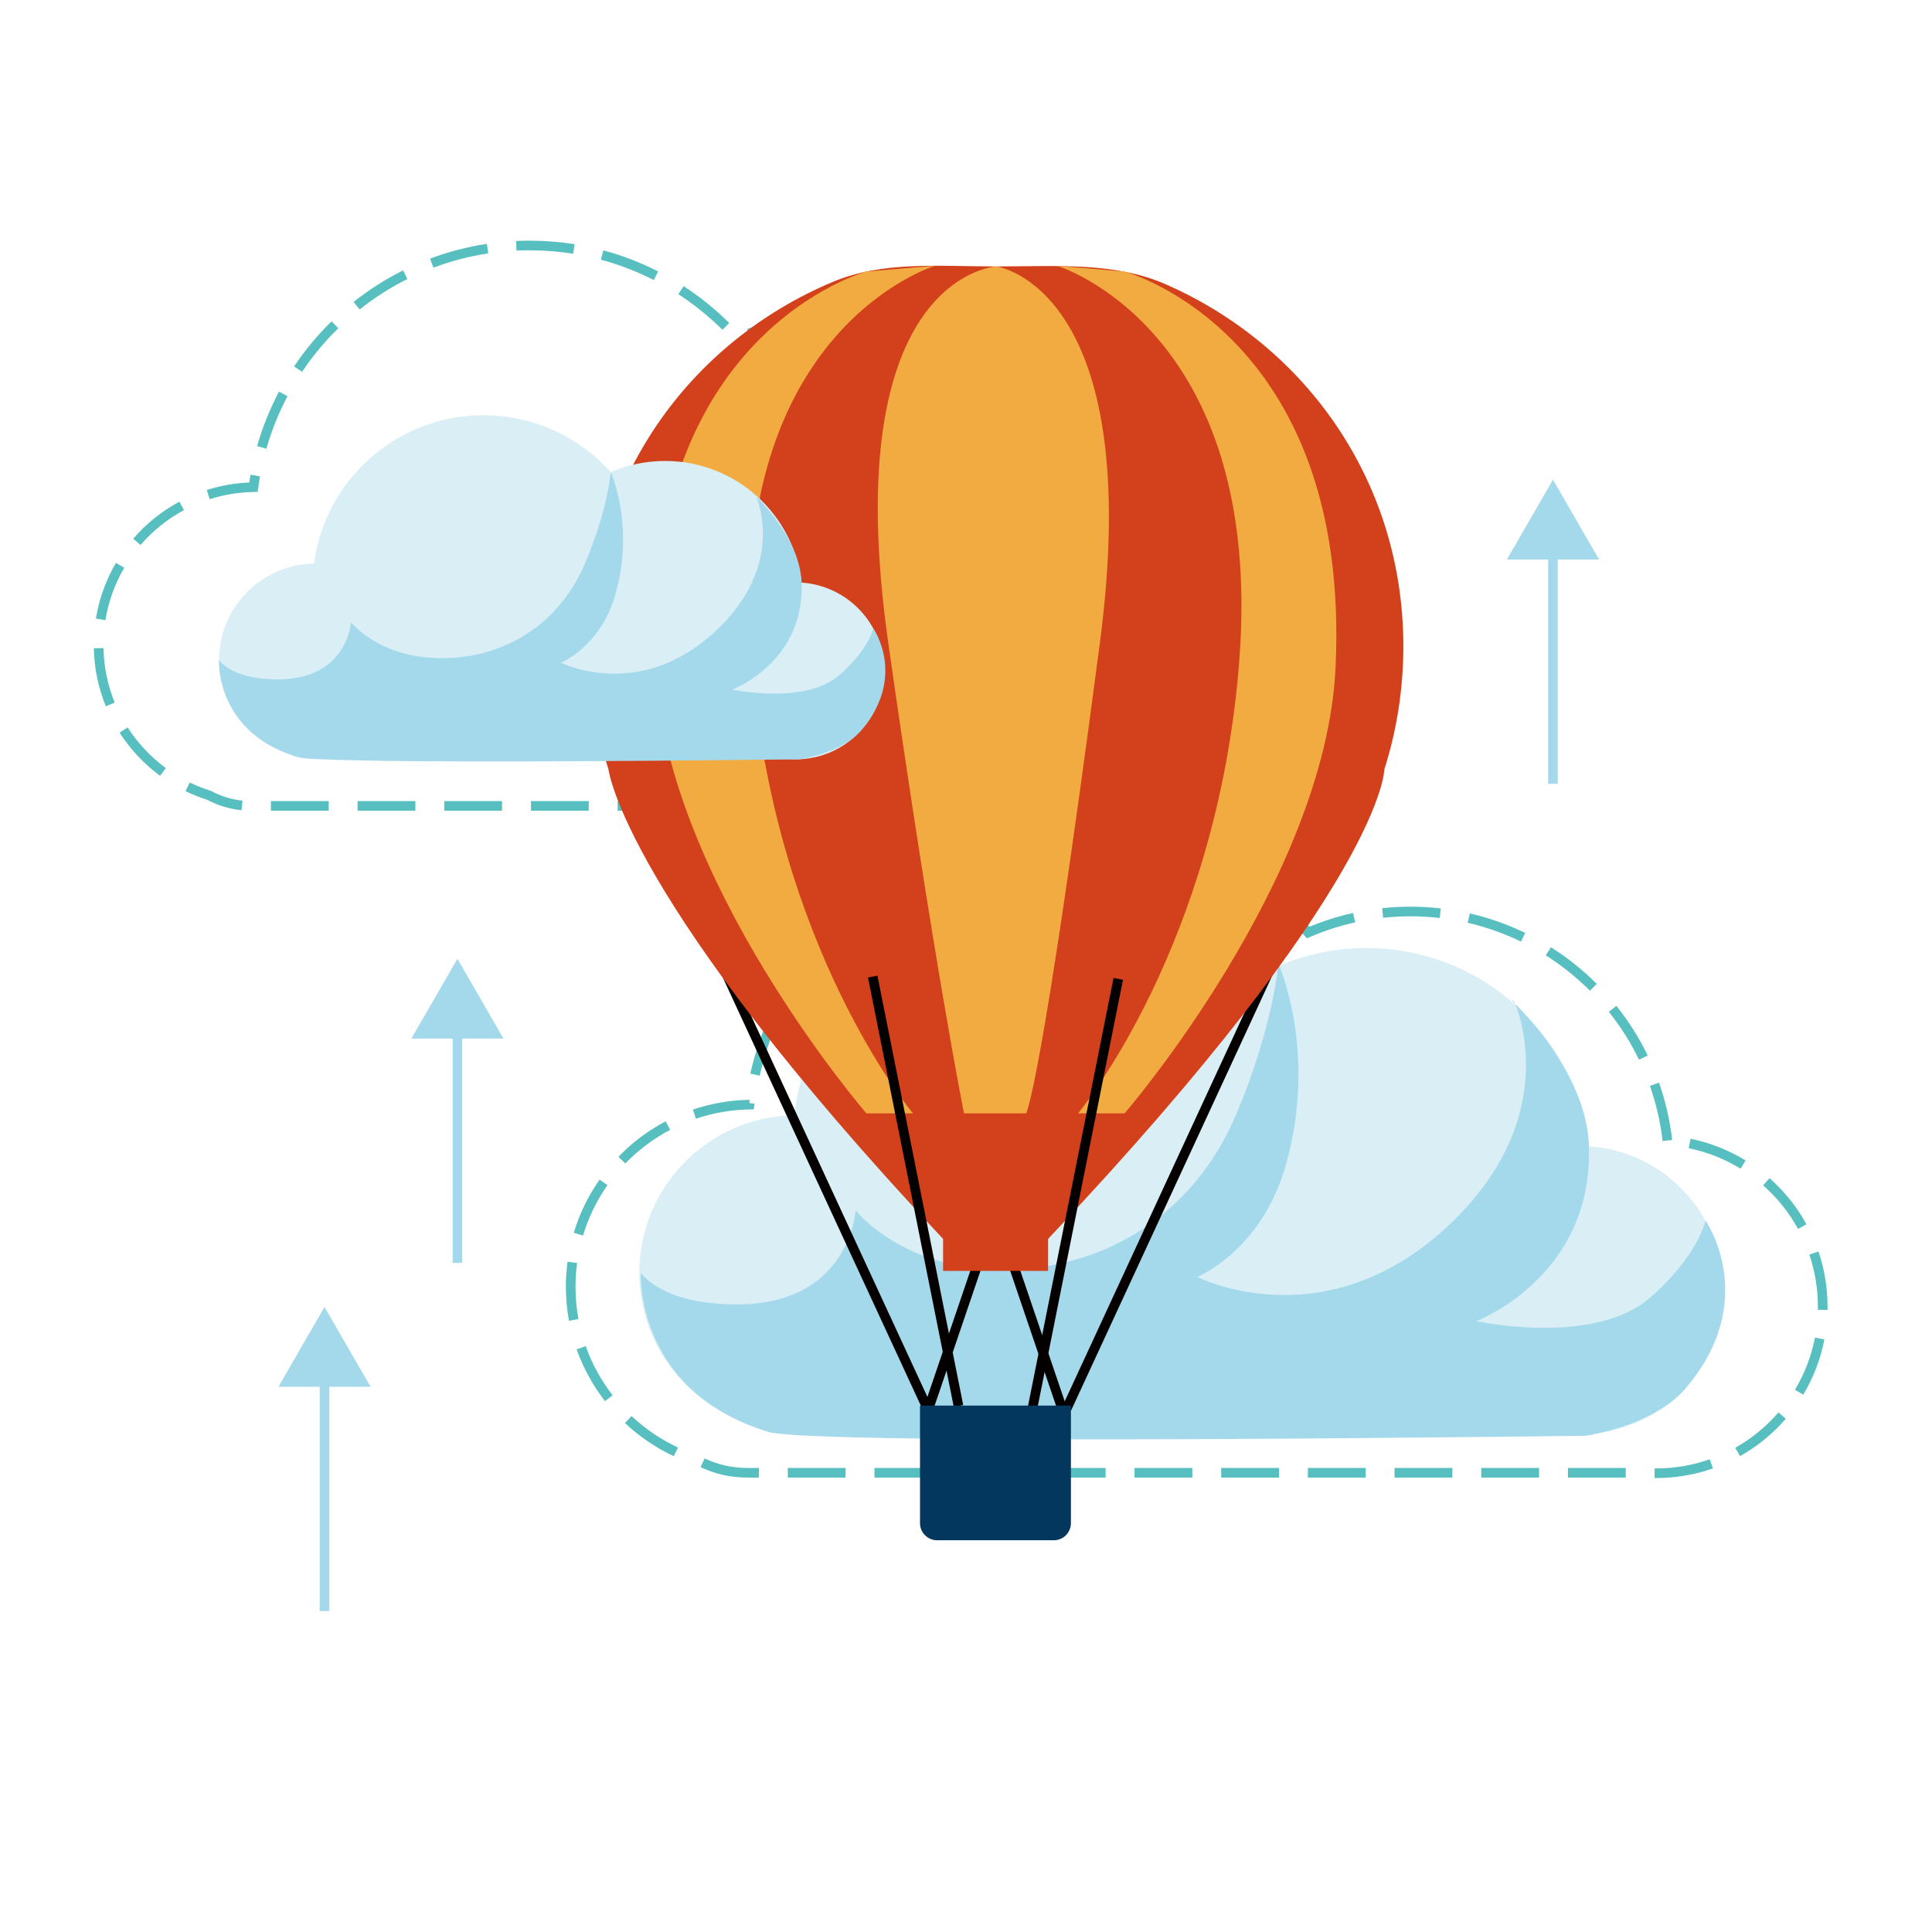 <?xml version="1.0" encoding="utf-8"?>
<!-- Generator: Adobe Illustrator 15.0.0, SVG Export Plug-In . SVG Version: 6.00 Build 0)  -->
<!DOCTYPE svg PUBLIC "-//W3C//DTD SVG 1.1//EN" "http://www.w3.org/Graphics/SVG/1.1/DTD/svg11.dtd">
<svg version="1.1" id="图层_1" xmlns="http://www.w3.org/2000/svg" xmlns:xlink="http://www.w3.org/1999/xlink" x="0px" y="0px"
	 width="566.93px" height="566.93px" viewBox="0 0 566.93 566.93" enable-background="new 0 0 566.93 566.93" xml:space="preserve">
<path fill="#D9EEF5" d="M466.218,336.373c-3.735-32.74-31.531-58.176-65.273-58.176c-9.23,0-18.017,1.907-25.989,5.344
	c-14.965-16.7-36.695-27.21-60.884-27.21c-41.476,0-75.732,30.894-81.022,70.925c-25.172,0.449-45.442,20.982-45.442,46.262
	c0,20.713,13.606,38.244,32.368,44.15c3.708,1.986,7.942,3.115,12.442,3.115h227.935c0.997,0.07,1.997,0.119,3.011,0.119
	c23.371,0,42.316-18.947,42.316-42.316C505.679,356.174,488.255,337.844,466.218,336.373z"/>
<path fill="#A4D9EC" d="M251.062,355.197c0,0,11.039,13.943,34.035,16.732c31.591,3.832,63.389-11.08,77.726-45.086
	c10.928-25.92,12.301-44.093,12.301-44.093s11.866,26.234,1.957,59.896c-7.243,24.604-25.756,32.07-25.756,32.07
	s39.504,20.137,76.808-18.125c30.814-31.607,16.182-62.785,16.182-62.785c-5.388-3.775,21,17.246,21.933,42.256
	c1.437,38.654-33.057,51.611-33.057,51.611s34.493,7.553,51.052-6.914c14.165-12.377,16.227-22.602,16.227-22.602
	s16.428,23.531-6.115,49.555c-9.273,10.705-28.964,13.596-28.964,13.596s-226.39,3.02-239.918-1.117
	c-39.257-12.006-37.409-46.648-37.409-46.648s4.686,6.766,18.848,8.613C249.222,387.674,251.062,355.197,251.062,355.197z"/>
<path fill="#57BFBF" d="M299.949,237.898h-16.957v-2.826h16.957V237.898z M274.512,237.898h-16.958v-2.826h16.958V237.898z
	 M249.075,237.898h-16.958v-2.826h16.958V237.898z M223.638,237.898H206.68v-2.826h16.958V237.898z M198.202,237.898h-16.958v-2.826
	h16.958V237.898z M172.765,237.898h-16.958v-2.826h16.958V237.898z M147.328,237.898h-16.959v-2.826h16.959V237.898z
	 M121.89,237.898h-16.958v-2.826h16.958V237.898z M96.454,237.898H79.496v-2.826h16.958V237.898z M308.541,237.85l-0.244-2.816
	c5.494-0.479,10.744-2.034,15.602-4.623l1.33,2.494C320.031,235.673,314.418,237.336,308.541,237.85z M70.876,237.751
	c-3.557-0.366-6.96-1.399-10.121-3.073c-2.154-0.686-4.279-1.533-6.315-2.52l1.233-2.544c1.952,0.946,3.991,1.756,6.058,2.408
	l0.125,0.039l0.118,0.063c2.866,1.535,5.958,2.482,9.191,2.815L70.876,237.751z M332.496,228.041l-1.797-2.18
	c4.258-3.512,7.711-7.765,10.262-12.64l2.504,1.31C340.738,219.743,337.049,224.289,332.496,228.041z M46.973,227.651
	c-4.723-3.478-8.725-7.738-11.895-12.665l2.377-1.529c2.983,4.637,6.748,8.646,11.193,11.918L46.973,227.651z M31.049,207.245
	c-2.209-5.409-3.392-11.135-3.514-17.019l2.826-0.058c0.114,5.535,1.227,10.921,3.305,16.008L31.049,207.245z M346.721,206.413
	l-2.717-0.782c1.057-3.67,1.594-7.486,1.594-11.344c0-1.633-0.098-3.276-0.289-4.884l2.808-0.334
	c0.204,1.719,0.308,3.474,0.308,5.218C348.424,198.409,347.851,202.489,346.721,206.413z M30.932,181.979l-2.79-0.453
	c0.938-5.786,2.917-11.287,5.879-16.35l2.44,1.427C33.675,171.365,31.814,176.538,30.932,181.979z M343.532,181.418
	c-1.729-5.218-4.455-9.968-8.104-14.118l2.122-1.866c3.9,4.436,6.816,9.515,8.665,15.095L343.532,181.418z M329.44,161.724
	c-4.396-3.345-9.327-5.725-14.657-7.077l0.694-2.74c5.701,1.446,10.975,3.992,15.674,7.567L329.44,161.724z M41.236,159.928
	l-2.139-1.847c3.835-4.443,8.393-8.102,13.549-10.876l1.339,2.489C49.133,152.304,44.845,155.747,41.236,159.928z M306.145,152.235
	c-0.629-5.508-1.969-10.91-3.984-16.058l2.633-1.03c2.104,5.375,3.504,11.016,4.159,16.768L306.145,152.235z M61.538,146.485
	l-0.861-2.692c4.029-1.288,8.217-2.031,12.468-2.213c0.112-0.763,0.235-1.526,0.368-2.283l2.784,0.489
	c-0.196,1.112-0.369,2.241-0.517,3.355l-0.159,1.207l-1.216,0.021C70.014,144.447,65.685,145.16,61.538,146.485z M78.161,131.675
	l-2.718-0.775c1.576-5.519,3.737-10.893,6.427-15.975l2.498,1.322C81.77,121.155,79.681,126.346,78.161,131.675z M298.645,128.668
	c-2.664-4.844-5.95-9.336-9.77-13.354l2.049-1.947c3.986,4.194,7.417,8.883,10.197,13.94L298.645,128.668z M282.791,109.683
	c-4.303-3.497-9.037-6.423-14.071-8.699l1.164-2.575c5.255,2.375,10.198,5.43,14.688,9.081L282.791,109.683z M88.637,109.103
	l-2.347-1.575c3.194-4.765,6.898-9.219,11.007-13.235l1.975,2.021C95.301,100.195,91.724,104.498,88.637,109.103z M220.21,99.201
	l-0.971-2.656c5.421-1.98,11.092-3.252,16.857-3.78l0.257,2.815C230.833,96.085,225.401,97.303,220.21,99.201z M260.962,98.069
	c-5.276-1.601-10.766-2.514-16.317-2.715l0.103-2.825c5.794,0.21,11.525,1.163,17.035,2.835L260.962,98.069z M212,96.78
	c-3.94-3.913-8.297-7.428-12.946-10.446l1.538-2.37c4.813,3.122,9.322,6.76,13.4,10.812L212,96.78z M105.521,90.809l-1.756-2.214
	c4.505-3.575,9.391-6.688,14.522-9.251l1.263,2.528C114.594,84.348,109.874,87.355,105.521,90.809z M191.841,82.169
	c-4.946-2.523-10.167-4.532-15.521-5.973l0.734-2.729c5.543,1.491,10.95,3.573,16.071,6.185L191.841,82.169z M127.184,78.542
	l-0.993-2.646c5.374-2.018,10.983-3.477,16.668-4.337l0.423,2.794C137.791,75.185,132.375,76.593,127.184,78.542z M168.178,74.456
	c-4.194-0.671-8.494-1.011-12.776-1.011c-1.275,0-2.565,0.031-3.834,0.09l-0.132-2.823c1.313-0.062,2.647-0.093,3.966-0.093
	c4.432,0,8.88,0.352,13.223,1.046L168.178,74.456z"/>
<path fill="#57BFBF" d="M485.95,433.719c-0.143,0-0.289,0-0.433-0.002l0.033-2.826c0.144,0.002,0.286,0,0.429,0.002
	c5.398,0,10.691-0.898,15.733-2.67l0.938,2.668c-5.346,1.877-10.954,2.828-16.669,2.828H485.95z M477.058,433.582h-16.957v-2.826
	h16.957V433.582z M451.621,433.582h-16.958v-2.826h16.958V433.582z M426.185,433.582h-16.958v-2.826h16.958V433.582z
	 M400.747,433.582H383.79v-2.826h16.957V433.582z M375.311,433.582h-16.958v-2.826h16.958V433.582z M349.873,433.582h-16.957v-2.826
	h16.957V433.582z M324.437,433.582h-16.958v-2.826h16.958V433.582z M299,433.582h-16.958v-2.826H299V433.582z M273.563,433.582
	h-16.958v-2.826h16.958V433.582z M248.125,433.582h-16.957v-2.826h16.957V433.582z M222.688,433.582h-3.463
	c-4.777,0.002-9.374-1.033-13.664-3.072l1.212-2.551c3.909,1.855,8.098,2.797,12.452,2.797h3.463V433.582z M197.732,427.313
	c-5.267-2.459-10.093-5.73-14.347-9.723l1.934-2.059c4.035,3.785,8.614,6.889,13.608,9.221L197.732,427.313z M510.589,427.297
	l-1.385-2.463c4.804-2.701,9.072-6.189,12.688-10.367l2.137,1.85C520.2,420.742,515.678,424.436,510.589,427.297z M177.534,411.162
	c-3.575-4.611-6.375-9.727-8.322-15.201l2.662-0.947c1.847,5.191,4.503,10.043,7.894,14.418L177.534,411.162z M529.139,409.262
	l-2.423-1.453c2.841-4.736,4.813-9.881,5.862-15.293l2.774,0.539C534.241,398.789,532.151,404.242,529.139,409.262z
	 M166.961,387.561c-0.602-3.271-0.907-6.631-0.907-9.986c0-2.453,0.164-4.92,0.486-7.334l2.801,0.373
	c-0.306,2.291-0.46,4.633-0.46,6.961c0,3.184,0.29,6.373,0.86,9.477L166.961,387.561z M536.265,384.393l-2.827-0.053
	c0.007-0.303,0.01-0.607,0.01-0.914c0-5.232-0.846-10.373-2.515-15.279l2.678-0.91c1.767,5.201,2.663,10.648,2.663,16.189
	C536.273,383.75,536.271,384.072,536.265,384.393z M171.08,362.559l-2.707-0.814c1.675-5.568,4.222-10.813,7.568-15.592l2.316,1.621
	C175.083,352.307,172.668,357.281,171.08,362.559z M527.619,360.623c-2.653-4.83-6.1-9.133-10.243-12.789l1.87-2.119
	c4.39,3.873,8.04,8.432,10.85,13.547L527.619,360.623z M510.763,342.947c-4.71-2.887-9.834-4.91-15.234-6.014l0.565-2.77
	c5.725,1.17,11.156,3.314,16.146,6.373L510.763,342.947z M183.502,341.414l-2.031-1.965c4.054-4.191,8.715-7.693,13.855-10.408
	l1.32,2.498C191.771,334.115,187.349,337.438,183.502,341.414z M487.875,334.83c-0.629-5.518-1.881-10.963-3.717-16.188l2.666-0.938
	c1.907,5.422,3.206,11.076,3.86,16.805L487.875,334.83z M204.223,328.281l-0.907-2.678c5.341-1.809,10.931-2.777,16.615-2.879
	l0.017,0.947l1.47,0.201l-0.22,1.656l-1.215,0.021C214.589,325.646,209.288,326.566,204.223,328.281z M222.922,315.662l-2.753-0.633
	c1.285-5.578,3.086-11.074,5.354-16.332l2.595,1.121C225.917,304.92,224.169,310.25,222.922,315.662z M480.96,310.965
	c-2.41-4.982-5.39-9.709-8.855-14.049l2.209-1.764c3.598,4.504,6.689,9.408,9.192,14.582L480.96,310.965z M231.767,292.311
	l-2.484-1.35c2.729-5.023,5.933-9.837,9.522-14.306l2.203,1.771C237.524,282.762,234.415,287.434,231.767,292.311z M466.562,290.717
	c-3.921-3.926-8.284-7.415-12.966-10.372l1.509-2.39c4.859,3.069,9.388,6.691,13.458,10.763L466.562,290.717z M446.332,276.307
	c-4.99-2.42-10.257-4.277-15.656-5.521l0.634-2.753c5.605,1.291,11.076,3.219,16.256,5.73L446.332,276.307z M383.492,275.345
	l-0.678-0.757c-0.604-0.673-1.223-1.345-1.84-1.995l2.049-1.947c0.406,0.429,0.813,0.865,1.217,1.306
	c4.138-1.719,8.442-3.081,12.813-4.052l0.613,2.759c-4.525,1.006-8.98,2.447-13.24,4.284L383.492,275.345z M246.522,272.157
	l-2.037-1.96c3.971-4.127,8.336-7.92,12.972-11.273l1.655,2.29C254.614,264.468,250.377,268.15,246.522,272.157z M422.481,269.376
	c-5.473-0.629-11.126-0.652-16.609-0.064l-0.3-2.81c5.688-0.609,11.553-0.587,17.232,0.066L422.481,269.376z M374.959,266.801
	c-4.175-3.676-8.701-6.994-13.453-9.86l1.459-2.421c4.897,2.955,9.561,6.373,13.861,10.16L374.959,266.801z M266.091,256.63
	l-1.444-2.43c4.927-2.929,10.143-5.425,15.502-7.418l0.985,2.649C275.934,251.367,270.871,253.788,266.091,256.63z M354.172,252.953
	c-4.998-2.431-10.242-4.421-15.59-5.913l0.76-2.723c5.51,1.539,10.916,3.589,16.066,6.096L354.172,252.953z M289.081,246.879
	l-0.742-2.727c5.513-1.499,11.204-2.508,16.921-2.997l0.241,2.816C299.953,244.447,294.43,245.425,289.081,246.879z
	 M330.452,245.163c-5.442-0.999-11.031-1.516-16.61-1.532l0.009-2.827c5.748,0.019,11.505,0.55,17.111,1.58L330.452,245.163z"/>
<rect x="344.12" y="264.813" transform="matrix(0.908 0.42 -0.42 0.908 175.794 -113.434)" fill="#040000" width="2.828" height="155.487"/>
<rect x="162.616" y="342.945" transform="matrix(0.42 0.908 -0.908 0.42 452.085 -18.311)" fill="#040000" width="155.489" height="2.825"/>
<rect x="278.93" y="365.945" transform="matrix(0.947 0.322 -0.322 0.947 140.472 -69.512)" fill="#040000" width="2.826" height="47.784"/>
<rect x="280.187" y="389.094" transform="matrix(0.322 0.947 -0.947 0.322 575.816 -23.158)" fill="#040000" width="47.783" height="2.826"/>
<path fill="#D2411C" d="M307.555,363.553c98.643-104.482,98.662-137.711,98.662-137.724c3.627-11.416,5.586-23.574,5.586-36.191
	c0-48.224-28.589-88.207-69.74-106.214c-15.124-6.617-31.945-5.243-49.668-5.243c-17.067,0-33.298-1.639-47.983,4.521
	c-42.056,17.644-71.425,58.056-71.425,106.936c0,12.617,1.959,24.775,5.585,36.192c0.005,0.042,4.435,37.966,98.167,137.723v9.379
	h30.815V363.553z"/>
<path fill="#F1AB40" d="M274.388,77.986c0,0-61.161,18.398-53.832,115.528c6.359,84.293,47.346,133.195,47.346,133.195h-13.669
	c0,0-58.923-68.27-61.9-130.726c-4.689-98.376,61.901-116.298,61.901-116.298L274.388,77.986z"/>
<path fill="#F1AB40" d="M310.186,77.986c0,0,60.827,18.398,53.498,115.528c-6.36,84.293-47.348,133.195-47.348,133.195h13.671
	c0,0,58.923-68.27,61.899-130.726c4.689-98.376-61.9-116.298-61.9-116.298L310.186,77.986z"/>
<path fill="#F1AB40" d="M282.875,326.709c0,0-8.82-43.897-22.213-137.997C245.273,80.585,292.395,78.18,292.395,78.18
	s44.081,5.952,30.35,110.532C305.418,320.66,301.1,326.709,301.1,326.709H282.875z"/>
<rect x="204.62" y="348.072" transform="matrix(0.196 0.981 -0.981 0.196 558.824 17.34)" fill="#040000" width="128.433" height="2.826"/>
<rect x="313.918" y="285.939" transform="matrix(0.981 0.196 -0.196 0.981 74.85 -55.074)" fill="#040000" width="2.826" height="128.433"/>
<path fill="#03375D" d="M269.967,412.455v34.498c0,2.775,2.25,5.025,5.024,5.025h34.238c2.773,0,5.023-2.25,5.023-5.025v-34.498
	H269.967z"/>
<path fill="#D9EEF5" d="M235.215,170.963c-2.292-20.09-19.347-35.696-40.051-35.696c-5.664,0-11.055,1.17-15.946,3.278
	c-9.182-10.245-22.516-16.695-37.359-16.695c-25.448,0-46.467,18.956-49.714,43.519c-15.445,0.277-27.883,12.875-27.883,28.386
	c0,12.709,8.349,23.467,19.86,27.091c2.275,1.219,4.873,1.911,7.635,1.911h139.858c0.611,0.043,1.225,0.072,1.847,0.072
	c14.339,0,25.965-11.624,25.965-25.965C259.428,183.113,248.737,171.866,235.215,170.963z"/>
<polygon fill="#A4D9EC" points="81.701,406.939 95.222,383.518 108.745,406.939 "/>
<rect x="93.809" y="395.229" fill="#A4D9EC" width="2.827" height="77.535"/>
<polygon fill="#A4D9EC" points="120.704,304.762 134.226,281.34 147.748,304.762 "/>
<rect x="132.813" y="293.051" fill="#A4D9EC" width="2.826" height="77.535"/>
<polygon fill="#A4D9EC" points="442.183,164.182 455.704,140.76 469.227,164.182 "/>
<rect x="454.291" y="152.471" fill="#A4D9EC" width="2.827" height="77.535"/>
<path fill="#A4D9EC" d="M102.979,182.598c0,0,6.783,8.479,20.914,10.175c19.414,2.33,38.955-6.738,47.765-27.416
	c6.715-15.761,7.56-26.813,7.56-26.813s7.292,15.953,1.202,36.422c-4.451,14.96-15.827,19.501-15.827,19.501
	s24.276,12.243,47.199-11.023c18.937-19.219,9.946-38.177,9.946-38.177c-3.312-2.295,12.905,10.487,13.477,25.694
	c0.884,23.506-20.313,31.384-20.313,31.384s21.197,4.593,31.372-4.204c8.705-7.526,9.971-13.744,9.971-13.744
	s10.096,14.31-3.757,30.133c-5.699,6.51-17.799,8.269-17.799,8.269s-139.124,1.835-147.438-0.681
	c-24.125-7.302-22.989-28.366-22.989-28.366s2.88,4.114,11.583,5.237C101.848,202.347,102.979,182.598,102.979,182.598z"/>
</svg>
